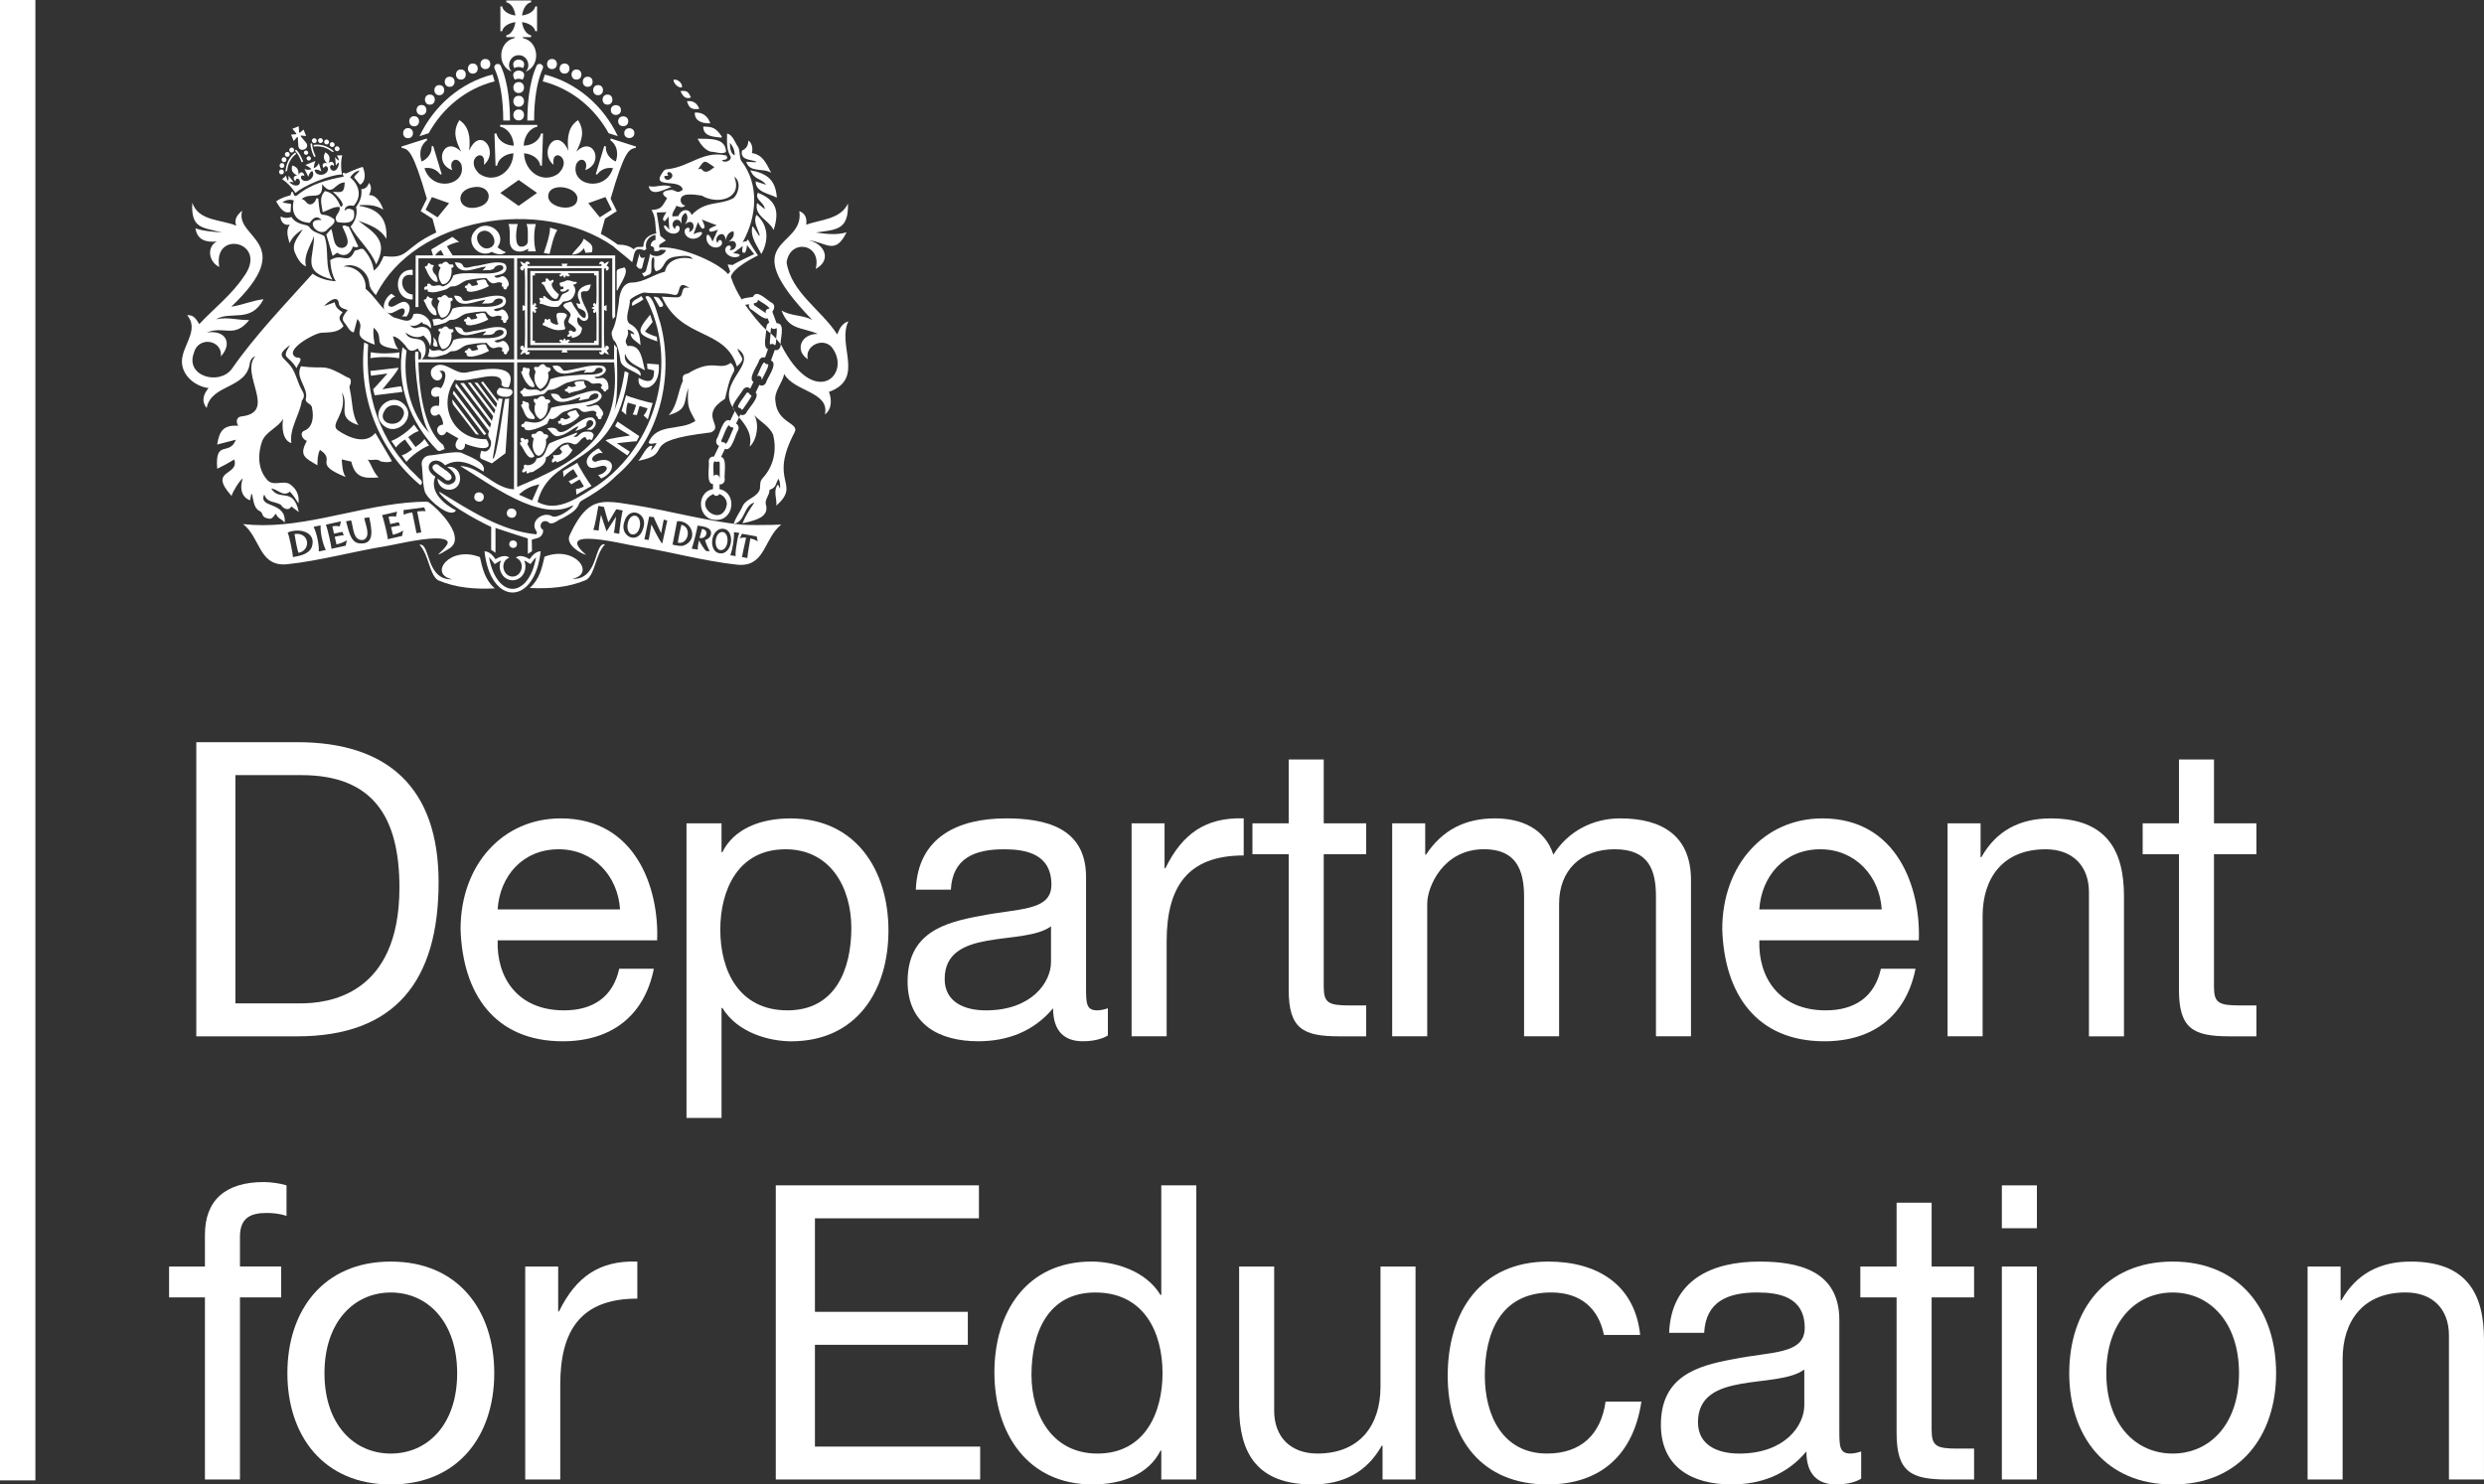 <?xml version="1.0" encoding="UTF-8"?>
<svg id="Layer_1" xmlns="http://www.w3.org/2000/svg" version="1.1" viewBox="0 0 92.026 55.011">
  <rect x="0" y="0" width="92.026" height="55.011" fill="#333333" stroke="none"/>
  <!-- Generator: Adobe Illustrator 29.0.0, SVG Export Plug-In . SVG Version: 2.1.0 Build 186)  -->
  <defs>
    <style>
      .st0 {
        fill: #fff;
      }
    </style>
  </defs>
  <rect class="st0" width="1.311" height="54.861"/>
  <g>
    <g>
      <path class="st0" d="M28.828,11.982l-.059-.007-.156-.423c.073-.094.112-.244-.003-.32-.152-.06-.582-.551-.709-.233-.055.02-.395.039-.421.102-.163-.259-.301-.533-.403-.838.066-.354,1.005-.797,1.005-.797,0,0-.267-.383-.373-.599-.047.105-.09.06-.193.107.521-.926.632-2.145-.058-3.02-.071-.152-.038-.352-.108-.501-.12-.158-.202-.469-.414-.502-.001.275-.029.544.104.799.142.177-.193.328-.297.188.2-.023.234-.063.165-.176-.861-.193-1.343.412-2.164.507-.072-.001-.137.025-.178.091-.506.682.63.216.729.669-.19.156-.216.053-.394.008-.256.01-.504.09-.185.306-.195.306-.185.414-.582.44.172.242.135.593.18.868-.282.053-.474.189-.48.491-.127.028-.264-.038-.354.099-.178-.147-.382-.174-.595-.177-.103-.077-.355-.258-.625-.397.053-.2.104-.388.153-.563.079-.05.364-.232.438-.279-.038-.077-.188-.38-.229-.462.507-1.746.672-1.844.929-1.882l.014-.049-.939-.3-.016.061c.237.172.314.458.206.793-.251-.108-.394-.346-.367-.558-.005-.002-.062-.018-.062-.018l-.314,1.043s.045.014.05.015c.123-.178.339-.279.588-.237-.29.924-1.597.636-1.363-.149.167-.324.483-.116.33.223.733-.257.301-1.312-.327-.683.207-.425.325-.758.065-1.169-.338.217-.424.61-.359,1.133-.414-.947-1.136.029-.549.522-.107-.702.76-.238.174.328-.559.396-1.247-.059-1.267-.757.323.029.57.221.603.46.006 0.0.059.002.059.002l.04-1.192s-.068-.003-.073-.003c-.05.241-.312.446-.644.452.023-.367.233-.654.506-.701v-.068h-1.376v.068c.273.047.483.334.506.701-.332-.006-.594-.211-.644-.452-.006 0-.073.003-.073.003l.04,1.192s.054-.002.059-.002c.033-.239.28-.431.603-.46-.019.698-.708,1.154-1.267.757-.587-.566.281-1.03.174-.328.587-.494-.136-1.468-.549-.522.065-.523-.022-.916-.359-1.133-.26.411-.142.744.065,1.169-.628-.63-1.059.427-.327.683-.152-.339.164-.546.33-.223.234.785-1.073,1.072-1.363.149.249-.042.464.059.588.237.005-.002.05-.015.05-.015l-.314-1.043s-.057.016-.062.018c.027.212-.116.45-.367.558-.108-.335-.031-.621.206-.793l-.016-.061-.939.3.014.049c.257.038.422.136.929,1.882-.042.084-.19.384-.229.462.072.046.36.229.438.279.044.16.09.331.139.511.002-.001.004-.002.005-.003-.002.006-.004.008-.005.003-1.263.591-.977.992-1.949.876-.087.201-.169.4-.366.537-.037-.308-.174-.547-.355-.765-.09-.105-.213.011-.347.022-.264.575-.446.056-.911.356.018.268.059.534.206.782-.346-.024-.631-.118-.86-.28-1.033,1.154-2.112,2.262-2.995,3.532-.472.623-1.733.261-1.401-.598.153-.627,1.058-.494,1.001.129.448-.498.16-.993-.524-.882.628-.272,1.005.242,1.571-.464-.432.011-.799-.127-1.23-.027.545-.327,1.295.158,1.76-.743-.406.043-.773.213-1.193.276,2.521-2.403.095-2.522.404-3.561-.197.167-.31.335-.219.559-.565-.236-1.402-.166-1.63-.852-.055.977.374.907,1.111,1.108-.341-.041-.676-.043-.995-.161.066.438.398.531.789.489-.383.212-.296.757.094.945-.248-1.413,1.868-.929.901.369-.449.669-1.098,1.166-1.643,1.75-.103-.178-.21-.356-.449-.331.415.48-.053,1.001-.164,1.496-.161.612.38,1.132.959,1.204-.231.273-.249.517-.071.74.174-.898,1.477-.696,1.6-1.668.022-.114.077-.204.205-.256-.587.664.825,2.069-.502,2.233-.189.005-.236.205-.131.346-.548-.028-.699.181-.783.698.242-.062.466-.121.693-.179-.239.625-.78-.036-.691,1.076.221-.106.429-.218.632-.344.196.624-.993.354-.101,1.351.057-.186.295-.567.417-.652-.11.314-.084.676.268.817.017-.084.031-.158.045-.232.016-.001.013-0.0.029-.001.051.207.058.497.259.617.066.026.102.063.124.133.037.116.144.147.249.161.131.027.165-.122.261-.182.028.165.222.191.317.331.073-.811-1.002-.516-.756-1.052.095.327.4.255.614.389.083.136.284.248.387.06.1.075.191.143.279.209-.21-.963-.709-.367-1.023-.873.219.01.453.335.689.113.127.131.225.284.321.439.039-.308-.076-.543-.319-.714-.273-.167-.644.13-.878-.204-.319-.394-.31-.947-.144-1.403.152-.351.577-.482.773-.814-.055.293-.027.804.305.899-.081-.545.307-1.036.385-1.563.101-.133.106-.237.014-.381-.165-.271-.21-.597-.393-.863-.283-.397-.631-.407-.054-.826-.35.544-.064.346.238.858.056-.172.314-.398-.009-.397-.509-.249.662-.898.926-.915.261-.02.627.009.824-.249-.124-.235-.244-.268-.033-.512-.142-.083-.268-.182-.292-.369-.136.047-.255.089-.395.138.128-.145.504-.437.545-.113.009.182.19.215.33.26-.102.149-.273.299-.118.474.109.114.176.329.343.357.045-.169.089-.331.133-.498.37.388-.372.605.645.953-.037-.21-.07-.413-.043-.63.49.41-.211.666.918.8-.126-.149-.155-.315-.201-.482.188.031.341.211.462.346.116.177.202.274.468.101.012.031.015.073.037.091.119.091.071.201.069.322h.033c.157-.159.168-.34.119-.539-.109-.374-.565-.076-.725-.458.215.147.43.233.667.11.132.125.188.216.252.393.108-.403-.016-.814-.442-.693-.132.047-.187.036-.32-.079.198.068.328-.033.454-.123.027.035.043.075.062.076.12.007.197.079.271.167.04-.344-.303-.623-.647-.536-.086.422-.441.183-.722.127-.437-.256-.666-.745-1.052-1.064.039-.474-.356-.851-.83-.824.427-.186.935.181.968.627.016.182.127.297.243.434,1.444-2.904,6.106-3.664,8.783-1.821l-0.0 0c.228.209.476.379.712.599.092-.277.037-.607.451-.439l.077-.053c-.084-.234.091-.499.337-.517v.183c-.108.017-.191.122-.174.234.083-.018.158.091.113.162.077.044.186.026.246-.037.069.004.137.01.206.017-.094.224-.421.3-.605.136l-.001.001c.035.049-.123.542-.13.601-.019.072-.086.119-.158.116.029.048.054.088.08.132.117-.065.281-.061.266-.227.022-.094-.038-.528.096-.489.055.164-.048.355.074.517.386-.095.217-.445.685-.536.186-.017.578-.107.678.079-.409-.11-.938.003-1.027.47-.426.1-.783.404-1.237.404-.36.02-.457.452-.472.749-.06.34-.078.693-.23,1.009-.074.12-.012.259.029.371.138.073.236.551.256.722-.001.312.534.416.752.611.061-.391-.68-.28-.576-.826.132.362.419.436.735.614-.099-.366-.128-.975-.639-.898-.197-.274.091-.289-.002-.616.146.046.216.097.255.188-.046-.015-.085-.027-.148-.047.017.232.218.286.372.445-.026-.379-.06-.619-.412-.803-.2-.183.031-.604.017-.857-.007-.074.472-.313.545-.291.355.047.726-.01,1.069.079.342.108.049-.635.601-.244-.401-.118-.157.319-.446.342-.202.002-.374-.017-.584-.024.727,1.618,2.339,1.143,2.783,2.587.371-.327.119-.322.015-.665.838.559-.78,1.206-.172,2.184-.038-.11.342-.568.385-.662.069-.103.187-.11.263-.035l.121-.251c-.225-.124.182-.652.212-.803.042-.091.138-.133.214-.096l.113-.314c-.213-.057-.053-.575-.07-.719-.299-.271-.545-.61-.777-.924l.143-.024c-.016.071.009.148.069.189.103.041.497.421.621.331l.062.168c-.1.027-.117.167-.118.261.053.045.11.086.162.133.007-.034.002-.188.032-.21.047.062.132.062.184.013.048.025-.012.359-.006.402.058.063.113.128.165.196-.022-.153.167-.74-.094-.769ZM24.606,6.525c.055-.006.1-.011.161-.017-.106-.077-.002-.182.085-.107.209.163-.21.428-.246.125ZM16.21,8.054l-.442-.281.233-.47.637.227-.428.525ZM17.653,7.689c-.691.14-.838-.621-.144-.747.691-.14.838.621.144.747ZM19.215,7.63l-.681-.48.682-.481.681.48-.682.481ZM21.384,7.418c-.081.486-1.172.276-1.067-.205.081-.486,1.172-.276,1.067.205ZM21.794,7.529l.637-.227.233.47-.442.281-.428-.525ZM27.04,5.295c.125.139.18.289.18.46-.121-.042-.173-.174-.18-.46ZM26.467,6.196c-.169.115-.32.286-.491.055-.04.008-.072.015-.113.023.255-.394.234-.327.605-.078ZM25.06,7.627c.112.04.219.099.333-.014-.109-0-.142-.077-.174-.15-.053-.372.554-.241.78-.214.57.346,1.539.126,1.202-.699.264.163.173.615-.027.791-.527.285-1.026.071-1.552.628-.08-.255-.383-.241-.491.04-.1.007-.126.005-.222.011-.018-.148.102-.255.15-.394ZM27.047,10.068c-.023.029-.072.091-.072.091-.438-.5-1.916-1.074-2.555-.981,0,0,.008-.074.012-.114l-.005.002.243-.154-.208-.172c.002-.024-.133-.865-.133-.865l.366-.011s-.131.153-.136.275c.021.014.038.035.051.061.073-.031.152-.183.152-.183l.035.497s-.102-.143-.176-.169c-.006.018-.014.035-.027.049.106.33.588.349.588.067-.016-.147-.179-.123-.17.032-.264-.21.093-.544.24-.207-.019-.194-.002-.304.148-.399.099.126.086.244-.022.432.324-.301.448.209.143.284.149-.268-.279-.184-.122.097.144.219.492.187.614-.051-.009-.014-.015-.029-.018-.046-.121-.023-.303.08-.303.08l.169-.459s.07.196.172.257c.018-.018.042-.029.067-.035.019-.121-.102-.31-.102-.31l.563.217s-.223.057-.294.157c.014.021.022.045.024.07.117.023.307-.072.307-.072l-.202.446s-.059-.196-.163-.26c-.014.01-.029.017-.045.021-.08.259.154.51.41.447.31-.095.064-.448-.02-.152-.168-.259.284-.545.306-.111.055-.209.129-.304.29-.329.042.17-.024.261-.175.389.348-.147.364.336.027.31.117-.108.014-.232-.101-.137-.201.21.175.51.469.36-.001-.019.005-.037.013-.053-.073-.051-.246-.056-.246-.056l.36-.267s-.043.162-.009.246c.026-.004.054-.001.079.009.077-.078.082-.288.082-.288l.269.335s-.676.311-.795.402l-.188-.019.093.264-.006.001ZM28.5,11.44c-.085-.008-.155.067-.127.158-.008-.001-.017-.004-.024-.009l-.396-.27c-.026-.018-.034-.053-.019-.082.075-.003.155-.042.145-.132.03.039.456.265.421.334Z"/>
      <path class="st0" d="M23.728,9.519c-.03-.036-.038-.088-.011-.126-.048-.01-.128.435-.144.461.032.031.061.061.087.092.042.012.113.036.127-.025,0,0,.101-.393.101-.393-.047.043-.123.047-.161-.01Z"/>
    </g>
    <path class="st0" d="M17.779,20.646c-1.117-.442-1.93.64-1.018.823-1.001.043-.808-1.365-1.221-1.282.362.39.362,1.117.696,1.319.673.286,1.373.333,2.093.299-.363-.322-.451-.728-.55-1.159Z"/>
    <path class="st0" d="M21.192,21.454c.911-.181.104-1.265-1.018-.823-.099.43-.187.837-.55,1.159.721.034,1.42-.013,2.093-.299.334-.201.334-.928.696-1.319-.413-.084-.22,1.325-1.221,1.282Z"/>
    <path class="st0" d="M28.519,12.713c-.002.022.007.042.02.055.051-.043.131-.025.168.026.058-.017.039-.198.051-.24-.066-.072-.136-.14-.209-.204l-.029.363Z"/>
    <path class="st0" d="M28.238,14.054c.006-.052.288-.517.214-.558-.051.01-.11-.018-.131-.066-.069-.028-.247.479-.278.511.09-.055.203.037.173.14.009-.007.017-.015.022-.026Z"/>
    <path class="st0" d="M31.434,11.907c-.234.071-.33.266-.418.486-.588-.917-1.705-1.549-1.875-2.671.132-.897,1.32-.692,1.078.243.616-.331.318-.948-.262-1.057.631.05.976.584,1.407-.303-.373.135-.942.039-1.137.01.785-.106,1.213-.099,1.188-1.074-.267.584-1.008.595-1.547.784.035-.259-.046-.418-.255-.502.213,1.425-2.489.961.48,4.036-.364-.201-.788-.133-1.141-.357.275.74.739.613,1.347.871-.652-.004-.854.633-.371.938-.126-.491.549-.829.886-.445.771.99-.64,2.366-1.891-.116.009.137-.087.26-.22.219l-.141.393c.286.106-.153.659-.184.819-.05.106-.161.138-.245.08l-.138.287c.174.159-.292.61-.345.75-.054.081-.151.108-.22.065l-.05.104c.01.014.017.022.019.021.316.375.461.663.376,1.061.257-.22.371-.83.166-1.163.232.243.57.416.703.725.134.563.031,1.121-.351,1.565-.162.163-.119.249-.14.449-.108.317-.487.344-.631.612-.101.235-.266.428-.339.675.431-.068.357-.669.765-.791-.166.252-.326.481-.439.774.34-.088.983-.18.875-.661-.081-.222.134-.367.123-.579.27-.097.207-.205.336-.416.06.127.063.235.055.373-.033-.069-.054-.112-.078-.162-.19.259-.031.511-.058.788.94-.842-.309-.836.667-2.702.224-.371-.638-.33-.702-1.169-.06-.363.258-.66.326-1.007.376.668,1.688.646,1.509,1.5.264-.199.253-.565.149-.838,1.354-.487.285-1.733.721-2.616Z"/>
    <path class="st0" d="M27.403,15.116c.03.013.057.034.068.066.022.003.046-.008.061-.03.01-.032.344-.47.306-.5-.037-.012-.071-.037-.083-.076-.032-.03-.078-.045-.109.002-.012.056-.384.475-.289.529.016-0.0.031.003.046.01Z"/>
    <path class="st0" d="M27.207,15.202c.006.009.011.019.017.029l.006-.012-.023-.017Z"/>
    <path class="st0" d="M14.104,17.099c.136.025.286.051.417-.009-.204-.348-.406-.69-.615-1.046-.364.448-.995.174-1.392-.1-.323-.238.375-.609.15-1.403.311.501-.254.934.618,1.215-.252-.375-.218-.858-.313-1.287-.011-.074-.048-.148.012-.222.029-.103.036-.242-.103-.257-.974-.559-.778-.288-1.726-.417-.232.411.262.777.184,1.18-.07.197.229.189.226.381.067.299.034.719-.308.835-.17.102-.034.32.115.37-.302.545-.07.631.391.904.003-.21.006-.394.093-.572.637.423-.312.494.951,1.006-.128-.211-.125-.441-.144-.653.119.028.235.055.354.083.137.584.453.636,1.011.584-.199-.198-.256-.456-.401-.662.168.057.335-.058.479.071Z"/>
    <path class="st0" d="M25.48,13.843c-.173.028-.212.101-.181.269-.193.416-.198.921-.526,1.272.708-.2.551-.468.723-1.006-.035.73.003.72.267,1.22-.546.384-1.437.062-1.736.806.083.095.19-.002.301.025-.071.086-.1.187-.214.262.025-.072.04-.117.055-.161-.204-.069-.372.399-.524.549,1.457-.293-.176-.721,2.697-1.056.508-.239-.48-.614.517-1.244.089-.344.142-.7.33-1.011.045-.102-.026-.246-.119-.318-.437.308-.644-.189-1.588.392Z"/>
    <path class="st0" d="M10.765,7.852c.006-.097.012-.19.019-.293-.109-.019-.21-.036-.323-.056.132-.1.292-.124.422-.074-.112.471.088.802.591.828.154-.229.291-.264.441-.102-.664-.068-.171.633.168.396.09-.13.377-.245.294-.429-.527-.385-.49.183-.588-.768-.022-.002-.046-.004-.067-.006-.049.181-.227.32-.372.15-.05-.057-.094-.11-.177-.124.361-.288.789.128.763-.549.402.504.437-.056.835-.064-.018.399-.101.369-.444.346.112.086.541.513.291.554-.104-.268-.28-.528-.576-.581-.239.239-.122.507-.085.783.213-.072.394-.21.619-.193.075.22-.278.342-.078.56.343.056.715.058.606-.428-.112-.067-.222-.112-.338.011.006-.189.19-.221.334-.185.317-.337.211-.782-.129-1.053.09-.132.184-.224.348-.256-.055.114-.171.156-.197.26.076.093.146.18.216.265.183-.081.23-.366.1-.658-.225.058-.621.245-.621.245-.194-.074-.111.022-.083.115-.619.114-1.226.276-1.718.687-.088.064-.129.025-.157-.1-.059-.09-.086.065-.094.103,0,0-.372.091-.534.229.115.189.276.487.533.387Z"/>
    <path class="st0" d="M13.194,7.665c.057.28-.022.514-.206.734.276.492.742.866.948,1.398.46-.859-.031-1.148-.664-1.618.406.146.815.285,1.041.671.048-.737-.278-1.105-.993-1.218.002-.01.004-.02.007-.03.298-.014.594-.013.873.169-.074-.228-.259-.566-.529-.537.097-.203.096-.337-.002-.459-.046.142-.136.23-.282.235.032.255-.053.467-.192.655Z"/>
    <path class="st0" d="M10.918,9.343c.085.206.211.445.421.531-.108-.406.166-.759.294-1.127.002.846-.478,1.304.682,1.615-.309-.498-.104-1.102-.3-1.614-.186-.107-.397-.134-.523-.29-.035-.073-.098-.101-.165-.115-.218-.047-.419-.12-.529-.301-.159.05-.256.044-.402-.017-.013.18.141.362.343.293-.162.237-.072.449-.013.693.116-.244.294-.39.492-.514-.152.26-.423.521-.3.846Z"/>
    <path class="st0" d="M15.578,17.982c.157-.146-.056-.231-.14-.343-1.4-1.303-1.922-2.996-1.799-4.877-.034-.017-.076-.038-.146-.073-.235,1.994.535,4.007,2.084,5.293Z"/>
    <path class="st0" d="M28.077,7.143c-.133.257.251.363.256.606-.102-.081-.188-.149-.285-.226-.122.475.439.628.612,1.002.226-.692.103-1.113-.583-1.381Z"/>
    <path class="st0" d="M12.696,9.187c-.371.022-.317-.444-.425-.704-.067.076-.123.14-.183.208.076.259.153.519.235.794.062-.044.114-.081.169-.12.259.183.496.057.581-.229.077.019.147.052.202-.003-.121-.251-.238-.492-.357-.739-.075.015-.144-.089-.233-.006.083.231.389.692.013.8Z"/>
    <path class="st0" d="M28.006,5.982c-.002.011-.004.021-.006.031-.116-.006-.233-.013-.355-.019.13.42.618.217.924.408-.176-.336-.303-.665-.712-.73.044-.2-.01-.389-.134-.463.002.175-.071.303-.231.369-.079.348.283.33.514.404Z"/>
    <path class="st0" d="M27.9,8.398l-.029.005c-.084.37.174.695.335,1.012.28-.498.269-1.063-.179-1.456-.137.264.054.516.121.766-.009.004-.019.007-.028.011-.073-.113-.147-.225-.22-.338Z"/>
    <path class="st0" d="M27.797,6.308c.16.381.416.29.583.539-.14-.046-.262-.086-.384-.126-.008.405.502.448.784.604-.045-.656-.364-.905-.983-1.016Z"/>
    <path class="st0" d="M26.327,5.621c.174,0,.425.112.569.011.004-.553-.671-.48-1.054-.492.115.207.26.412.485.481Z"/>
    <path class="st0" d="M24.408,13.507c-.144-.011-.28-.022-.436-.035.006.077.011.135.015.197.087.022.162.04.241.06.024.456-.227.464-.567.273-.101.578.83.52.746-.495Z"/>
    <path class="st0" d="M24.086,11.662c-.514.629-.518.721.265.991-.007-.071-.012-.118-.018-.172-.153-.046-.304-.102-.44-.195.099-.122.191-.236.286-.354-.028-.08-.057-.164-.093-.271Z"/>
    <path class="st0" d="M21.691,9.37c.086-.007.162-.013.237-.019.082-.307-.092-.341-.302-.506-.085.255-.31.379-.437.594.206-.014.325-.081.443-.242.021.061.04.116.059.172Z"/>
    <path class="st0" d="M22.874,10.763c.074-.202.46-.7.252-.857-.096.057-.298.033-.279.184-.001.221-.001.443-.001.664.009.003.018.005.027.008Z"/>
    <path class="st0" d="M26.722,5.101c.008-.011.016-.022.024-.034-.217-.31-.311-.374-.695-.376.006.376.396.376.671.409Z"/>
    <path class="st0" d="M25.741,4.171c-.015.265.207.418.576.398-.096-.268-.286-.413-.576-.398Z"/>
    <path class="st0" d="M24.878,6.928c-.301-.14-.545.038-.846-.028.086.419.584.114.846.028Z"/>
    <path class="st0" d="M25.45,3.748c.077.267.182.324.457.285-.087-.219-.229-.308-.457-.285Z"/>
    <path class="st0" d="M25.597,3.609c-.106-.228-.162-.257-.386-.233.092.225.227.309.386.233Z"/>
    <path class="st0" d="M24.224,11.016c.071.122.143.244.211.362.277,0,.042-.231-.022-.33-.036-.039-.113-.039-.172-.056-.006.008-.012.016-.018.023Z"/>
    <path class="st0" d="M23.427,11.336c.141-.081.287-.144.414-.246-.03-.043-.052-.073-.084-.12-.121.119-.407.158-.33.366Z"/>
    <path class="st0" d="M25.263,3.24c.04-.145-.167-.337-.314-.278.02.16.188.3.314.278Z"/>
    <polygon class="st0" points="22.1 11.274 22.1 11.273 22.1 11.275 22.1 11.274"/>
    <path class="st0" d="M11.395,5.715c.076-.071-.039-.188-.113-.115-.077.072.038.189.113.115Z"/>
    <path class="st0" d="M11.496,5.926c.076-.071-.039-.188-.113-.115-.077.072.038.189.113.115Z"/>
    <path class="st0" d="M10.968,4.974l-0.0.001-.183.013.095.239.129-.15c.008.004.015.008.024.01,0,.002.019.319.019.32h0c.033.28.46.108.289-.117,0,0-.205-.244-.205-.244.005-.007.008-.015.01-.024l.196.021-.095-.239-.142.116c-.007-.004-.015-.008-.023-.01l-.016-.231c-.058.023-.176.07-.234.093l.147.179c-.004.007-.007.015-.01.023Z"/>
    <path class="st0" d="M10.446,6.225c.118.003.121-.182.002-.182-.117-.003-.12.182-.002.182Z"/>
    <path class="st0" d="M10.427,6.462c.118.003.121-.182.002-.182-.117-.003-.12.182-.002.182Z"/>
    <path class="st0" d="M10.806,5.652c.118.003.121-.182.002-.182-.117-.003-.12.182-.002.182Z"/>
    <path class="st0" d="M10.521,6.009c.118.003.121-.182.002-.182-.117-.003-.12.182-.002.182Z"/>
    <path class="st0" d="M11.624,6.236c-.006-.091.06-.27.06-.27-.092.036-.28.111-.372.148,0,0,.171.085.229.155-.079.028-.154.041-.263-.009l.145.288c.031-.127.097-.203.146-.213.157.24-.233.505-.401.299-.049-.086.009-.179.109-.108-.015-.178-.17-.178-.216-.045.004-.183-.042-.294-.234-.348-.05.182.011.292.194.371-.104-.013-.216.089-.075.217.001-.115.098-.128.15-.05.083.213-.168.295-.373.079.046-.017.094-.01.16.005l-.196-.247c.01.087.004.15-.014.189-.042-.049-.056-.091-.073-.187l-.149.131c.143.089.303.231.5.511.26-.256,1.31-.695,1.715-.682-.05-.339-.03-.552.012-.715l-.199.007c.052.082.072.122.075.186-.04-.017-.088-.058-.14-.128l.028.315c.037-.056.068-.094.113-.114-.001.298-.239.411-.325.199-.015-.092.063-.149.143-.067.015-.19-.137-.187-.204-.106.079-.182.048-.304-.114-.403-.102.171-.06.283.069.413-.125-.064-.238.042-.126.181.024-.121.13-.093.153.003.019.265-.446.34-.497.058.043-.027.142-.017.252.054l-.093-.308c-.045.111-.109.154-.185.187Z"/>
    <path class="st0" d="M16.543,15.995c.141.082.297.172.44.253-.351.426.278.611.244.195.235.101,1.16.385.789-.168-1.213.04-1.831-1.233-1.161-2.206.408.186,1.842-.511,1.723.199.075.079.097.086.267.085.415-.953-1.014-.668-1.526-.557-.457.135-.878-.533-1.281-.167-.161.142-.056.459.162.469.194.005.248-.26.076-.343.376-.127.195.477.059.632-.432-.223-.503.473-.076.29.019.124.024.247-.005.367-.467-.101-.343.569.007.299.101.096.147.245.159.387-.468.067-.094.667.123.265Z"/>
    <path class="st0" d="M17.898,16.722c-.019-.007-.04-.013-.065-.021-.033.088-.083.248-.005.303,0,0,.393.168.393.168l.505-.375.137-2.026-.149.011c-.04.004-.315,2.34-.459,2.203.029-.154.364-2.203.364-2.203,0,0-.1-.014-.149-.021-.008.048-.019.108-.019.108l-.557-.732-.073.035.597.785-.038.139c-.055-.035-.63-.835-.688-.909l-.117-.009.776,1.012-.041.136-.87-1.143-.111-.002.942,1.241-.05.179-1.034-1.406-.137.004,1.144,1.509-.042.14-1.262-1.649-.021.127s1.175,1.545,1.247,1.646c-.06.19-.014.207.069.364.045.176-.076.45-.285.386Z"/>
    <path class="st0" d="M18.016,16.08l-1.208-1.602s-.023.076-.033.109c.09.118,1.158,1.534,1.158,1.534l.084-.041Z"/>
    <path class="st0" d="M16.805,15.018c.279.354.553.714.825,1.072.041.005.116.021.116.021l-.986-1.308s-.017.134.045.215Z"/>
    <path class="st0" d="M18.911,14.422c-.134-.011-.276-.037-.406-.05-.254.221.032.348.222.331.163.043.38-.172.185-.281Z"/>
    <path class="st0" d="M18.87,20.138c-.04.181.245.239.28.057.04-.181-.245-.239-.28-.057Z"/>
    <path class="st0" d="M19.126,19.052c.049-.224-.304-.296-.346-.071-.049.224.304.296.346.071Z"/>
    <path class="st0" d="M17.921,18.454c.049-.224-.304-.296-.346-.071-.049.224.304.296.346.071Z"/>
    <path class="st0" d="M19.861,20.648c-.143.808-.529,1.174-.872,1.174s-.729-.365-.872-1.174c.044.04.086.093.135.158l.075.098.105-.065c.045-.028.089-.051.13-.067-.046.094-.062.204-.04.319.045.243.238.413.469.414.23-.001.422-.172.467-.414.021-.115.006-.225-.04-.319.041.016.085.038.13.067l.105.065.075-.098c.049-.064.091-.118.135-.158M20.029,20.428c-.201.02-.305.156-.411.295-.094-.059-.218-.117-.334-.117-.062,0-.122.017-.174.059.369.146.236.701-.121.703-.358-.002-.49-.558-.121-.703-.052-.043-.112-.059-.174-.059-.116,0-.24.058-.334.117-.106-.139-.21-.275-.411-.295.11,1.02.575,1.53,1.041,1.53s.93-.51,1.041-1.53h0Z"/>
    <path class="st0" d="M16.703,17.756c.154-.185-.387-.427-.466-.531-.064-.039-.144-.029-.187.026-.154.176.377.423.45.521.066.051.156.043.203-.016Z"/>
    <path class="st0" d="M16.634,18.15c.597.003.519-.944-.069-.844.273.147.509.537.085.651-.16.033-.323-.139-.441-.224.004.231.193.417.425.417Z"/>
    <path class="st0" d="M15.785,18.307c.131.25.899.928,1.108.608-.375-.19-1.01-.658-.766-1.252-.551-.338-.064-.878.365-.419.458-.283.966-.081,1.416.233.162-.35-.624-.592-.808-.696-.231-.078-.961.087-1.206.099-.166.021-.285.17-.271.336.037.178.032.95.162,1.092Z"/>
    <path class="st0" d="M22.55,4.938l.339.109c-.537-1.131-1.52-1.98-2.703-2.284-.029.079-.055.163-.079.253,1.039.261,1.916.969,2.443,1.923Z"/>
    <path class="st0" d="M15.543,5.046l.339-.109c.526-.954,1.403-1.661,2.443-1.923-.024-.09-.05-.174-.079-.253-1.183.305-2.166,1.154-2.703,2.284Z"/>
    <path class="st0" d="M21.773,3.217c.243.004.243-.378,0-.374-.243-.004-.243.378,0,.374Z"/>
    <path class="st0" d="M20.915,2.728c.243.004.243-.378,0-.374-.243-.004-.243.378,0,.374Z"/>
    <path class="st0" d="M20.45,2.56c.243.004.243-.378,0-.374-.243-.004-.243.378,0,.374Z"/>
    <path class="st0" d="M21.357,2.949c.243.004.243-.378,0-.374-.243-.004-.243.378,0,.374Z"/>
    <path class="st0" d="M22.157,3.528c.243.004.243-.378,0-.374-.243-.004-.243.378,0,.374Z"/>
    <path class="st0" d="M23.127,4.934c-.004.243.378.243.374,0,.004-.243-.378-.243-.374,0Z"/>
    <path class="st0" d="M22.901,4.494c-.004.243.378.243.374,0,.004-.243-.378-.243-.374,0Z"/>
    <path class="st0" d="M22.506,3.879c.243.004.243-.378,0-.374-.243-.004-.243.378,0,.374Z"/>
    <path class="st0" d="M22.63,4.078c-.004.243.378.243.374,0,.004-.243-.378-.243-.374,0Z"/>
    <path class="st0" d="M16.659,3.217c.243.004.243-.378,0-.374-.243-.004-.243.378,0,.374Z"/>
    <path class="st0" d="M16.275,3.528c.243.004.243-.378,0-.374-.243-.004-.243.378,0,.374Z"/>
    <path class="st0" d="M15.118,5.121c.243.004.243-.378,0-.374-.243-.004-.243.378,0,.374Z"/>
    <path class="st0" d="M17.075,2.949c.243.004.243-.378,0-.374-.243-.004-.243.378,0,.374Z"/>
    <path class="st0" d="M15.615,4.265c.243.004.243-.378,0-.374-.243-.004-.243.378,0,.374Z"/>
    <path class="st0" d="M15.344,4.681c.243.004.243-.378,0-.374-.243-.004-.243.378,0,.374Z"/>
    <path class="st0" d="M17.982,2.56c.243.004.243-.378,0-.374-.243-.004-.243.378,0,.374Z"/>
    <path class="st0" d="M15.926,3.879c.243.004.243-.378,0-.374-.243-.004-.243.378,0,.374Z"/>
    <path class="st0" d="M17.517,2.728c.243.004.243-.378,0-.374-.243-.004-.243.378,0,.374Z"/>
    <path class="st0" d="M19.538,4.466h.249c0-.789.114-1.472.32-1.924.069-.146-.161-.252-.227-.104-.297.651-.343,1.548-.343,2.027Z"/>
    <path class="st0" d="M18.645,4.466h.249c-0-.479-.045-1.376-.343-2.027-.066-.148-.296-.042-.227.104.206.452.32,1.135.32,1.924Z"/>
    <path class="st0" d="M19.216,4.463c.263.004.263-.409,0-.405-.263-.004-.263.409,0,.405Z"/>
    <path class="st0" d="M19.216,3.955c.263.004.263-.409,0-.405-.263-.004-.263.409,0,.405Z"/>
    <path class="st0" d="M19.216,3.447c.263.004.263-.409,0-.405-.263-.004-.263.409,0,.405Z"/>
    <path class="st0" d="M19.073,2.952c.086-.045.201-.045.287,0,.29-.448-.577-.447-.287,0Z"/>
    <path class="st0" d="M19.377,2.525c.226-.42-.548-.42-.322,0,.094-.058.228-.058.322,0Z"/>
    <path class="st0" d="M19.094.819c-.033.259-.169.46-.337.491v.066h.329c-.015.012-.029.025-.041.041-.586.131-.646,1.025-.086,1.236-.219-.211-.051-.617.258-.607.308-.011.477.396.258.607.56-.211.5-1.105-.086-1.236-.012-.015-.025-.029-.041-.041h.329v-.066c-.169-.031-.304-.231-.337-.491.259.033.46.169.491.337h.066V.237h-.066c-.031.169-.231.304-.491.337.033-.259.169-.46.337-.491V.018h-.919v.066c.169.031.304.231.337.491-.259-.033-.46-.169-.491-.337h-.066v.919h.066c.031-.169.231-.304.491-.337Z"/>
    <path class="st0" d="M27.206,15.201l.001.001c-.021-.036-.041-.072-.059-.106.005.042.024.081.058.105Z"/>
    <path class="st0" d="M27.051,15.591c-.26-.163-.404.556-.5.68-.046.106-.005.219.09.253l-.191.398c-.103-.017-.193.061-.193.181.039.155-.115.828.158.836v.186c-.66.118-.562,1.158.117,1.142.674.017.779-1.014.125-1.14v-.18c.103.017.192-.061.193-.181-.036-.15.104-.799-.137-.833l.146-.303c.248.135.393-.567.486-.686.043-.098.01-.21-.076-.246l.111-.23c-.031-.04-.095-.136-.155-.237l-.173.36ZM26.929,18.689c-.161.925-1.35.009-.498-.382.039.089.174.093.214.002.164.048.284.2.284.38ZM26.658,17.741c.017-.133-.155-.206-.224-.093.018-.05-.048-.554.046-.554.039.029.091.034.133.003.029.005.051.033.051.068l.001.544c0,.012-.003.022-.008.032ZM27.159,15.907c-.028.032-.213.558-.274.537-.025-.043-.083-.07-.131-.055-.028-.014-.039-.053-.024-.087.035-.036.206-.573.287-.536.021.05.083.083.136.069.014.018.018.047.006.072Z"/>
    <path class="st0" d="M13.823,14.426l.058.224,1.032-.128-.05-.203c-.052-.011-.695.107-.695.107,0,0,.611-.713.595-.797l-1.041.117.022.179c.051-.007.612-.085.612-.085,0,0-.509.574-.533.585Z"/>
    <path class="st0" d="M14.19,15.749c.498.477,1.283-.287.767-.778-.499-.482-1.296.287-.767.778ZM14.249,15.216c.218-.397.947-.16.646.291-.226.384-.942.168-.646-.291Z"/>
    <path class="st0" d="M14.883,16.875l.174.241c.185-.227.566-.503.84-.608l-.174-.241c-.067.111-.216.218-.332.299l-.267-.369c.113-.085.262-.192.388-.222l-.174-.241c-.185.227-.566.503-.84.608l.174.241c.067-.11.214-.217.33-.298l.267.369c-.113.085-.26.191-.386.22Z"/>
    <path class="st0" d="M14.785,13.277l.014-.221c-.295.055-.77.055-1.063-.003l-.014.221c.295-.055.77-.055,1.063.003Z"/>
    <path class="st0" d="M22.271,17.733c.631-.276.49-.903-.222-.616-.299-.085.079-.389.277-.322l.005-.004-.15-.177c-.225.098-.582.399-.391.655.132.168.398-.011.572-.009.289.052-.022.352-.2.335l-.003.004"/>
    <path class="st0" d="M24.001,15.542l.179-.608c-.09.006-.91-.232-.983-.286l-.17.577.171.145.003-.002c-.013-.133.005-.282.054-.448l.311.09c-.031.09-.086.296-.128.35l.155.023.099-.336.298.087c-.035.111-.085.199-.148.262l.159.146Z"/>
    <path class="st0" d="M23.587,16.351l.097-.188-.808-.541-.089.169c.03.039.558.351.558.351,0,0-.869.114-.91.181l.808.554.094-.136c-.04-.026-.485-.315-.485-.315,0,0,.712-.082.736-.074Z"/>
    <path class="st0" d="M21.354,18.332l.563-.325c-.072-.055-.51-.771-.526-.858l-.534.308.024.219.004.001c.085-.106.203-.203.356-.291l.166.272c-.087.045-.273.159-.343.17l.099.119.311-.18.159.26c-.105.058-.203.089-.294.093l.015.211Z"/>
    <path class="st0" d="M15.08,11.224c-.168-.133-.384.104-.554.143-.293.017-.062-.348.116-.373l.002-.005-.141-.103c-.265.135-.466.709-.038.721.091.004.323-.156.399-.174.202-.038.138.232.017.296.06-.002.122-.011.18.004.112-.158.183-.386.02-.51Z"/>
    <path class="st0" d="M15.288,10.915c-.469-.03-.567-.842,0-.719v-.197c-.735-.044-.724,1.123,0,1.098v-.183Z"/>
    <path class="st0" d="M16.453,9.48c.002-.001.322,0,.324-0-.122-.194-.221-.353-.221-.353.112-.066.351-.162.458-.155l-.255-.194-.783.468.09.301.004.002c.063-.124.159-.225.263-.283.023.043.067.121.119.215Z"/>
    <path class="st0" d="M18.739,9.344l.002.005c-.156.126-.355.074-.522-.015-.487.273-1.013-.367-.622-.779.411-.491,1.228.066.834.607.129.098.232.159.31.182ZM18.142,9.187c.392-.153.052-.759-.295-.616-.388.148-.054.76.295.616Z"/>
    <path class="st0" d="M18.886,8.91c-.004-.168.02-.464-.051-.609h.348c-.056.156-.157.875.141.838.117.002.234-.079.231-.202-.005-.171.023-.488-.051-.636h.348c-.081.27-.082.744,0,1.014h-.295c.006-.021.01-.054.01-.1-.301.214-.707.107-.679-.304Z"/>
    <path class="st0" d="M20.36,9.41c.061-.25.149-.675.287-.886l-.27-.09c.003.268-.141.686-.231.942q.104.013.214.035Z"/>
    <path class="st0" d="M23.274,8.48"/>
    <g>
      <path class="st0" d="M22.01,12.789h.173v-2.744h-2.536v2.744h2.363ZM21.042,12.707h-.001v-0s.001 0.0.001 0ZM20.787,12.707h-.001s.001-0.0.001-0v0ZM22.096,11.298s0-0.0 0-.001v.001h-0ZM21.038,10.126h0s-0,0-0,0h0ZM19.733,11.538v-.001h0c-.001.001 0.0.026,0,.027.005-.051.087-.014.046.021l.013.012c.084.01.096-.116.011-.12v-.003l.101-.044v-.03l-.101-.044v-.003c.085-.005.073-.13-.011-.121l-.013.013c.041.035-.042.073-.046.021,0,.004-.001.029.001.031h-.001v-1.09h.086v-.081h.94c.052.009.008.081-.025.043l-.013.013c-.01.082.13.088.129.005h0l.05.1h.032l.048-.1c-.001.082.139.077.129-.005l-.014-.013c-.033.038-.078-.034-.025-.043,0,0,.941,0,.941,0v.081h.087c-.01-.019.034,1.338-.045,1.038l-.013-.013c-.083-.01-.095.116-.011.121v.003l-.101.044v.03l.101.044v.003c-.084.004-.072.13.011.12l.013-.012c.079-.309.036,1.079.045,1.04h-.087v.081h-.939c-.054-.007-.011-.082.024-.043l.013-.013c.01-.08-.125-.089-.129-.009h-.002l-.048-.097h-.032l-.047.097h-.002c-.003-.08-.137-.072-.128.009l.013.013c.035-.038.078.036.024.043,0,0-.938,0-.938,0v-.081h-.086v-1.088Z"/>
      <path class="st0" d="M22.557,12.894c.001-.057-.062-.099-.117-.08v.013c-.1.453-.051-1.41-.06-1.341l.092.038v-.216l-.092.038.001-1.373c.013-.069.12-.01.061.034v.013c.127.04.163-.162.028-.164l.084-.146-.02-.019c-.002 0-.151.083-.153.082-.002-.126-.215-.095-.174.027h.013c.045-.054.111.043.037.057,0,0-1.266 0-1.266 0l.039-.085h-.23l.039.085-1.265 0c-.076-.011-.012-.114.035-.058h.013c.042-.121-.172-.153-.174-.027-.002.002-.152-.082-.153-.082l-.02.019.085.146c-.135.002-.098.204.029.164v-.013c.099-.452.052,1.402.06,1.337l-.09-.037v.216l.09-.037c-.009-.033.039,1.782-.06,1.341v-.013c-.127-.04-.164.162-.028.164l-.085.146.02.019c.002-0.0.151-.083.153-.082.001.126.215.095.174-.027h-.013c-.02.029-.072.014-.071-.021,0-.018.015-.033.034-.036h1.268l-.04.086h.23l-.039-.086h1.265c.019.003.034.018.034.036.001.035-.051.051-.071.021h-.013c-.04.122.173.152.175.027.001-.001.151.082.152.082l.021-.019-.085-.146c.049-0.0.088-.038.088-.084ZM21.024,9.939h1.268v2.956h-2.755v-1.487l0-0-0.0 0v-1.468h1.487Z"/>
      <path class="st0" d="M22.094,11.565v.002c.001-.001 0-.001,0-.002Z"/>
      <path class="st0" d="M22.094,11.265v.002c0-.001.001-.001,0-.002Z"/>
      <path class="st0" d="M19.737,11.567v-.002c-.001.001-.001.001,0,.002Z"/>
      <path class="st0" d="M19.737,11.267v-.002c-.001.001-.001.001,0,.002Z"/>
    </g>
    <path class="st0" d="M10.579,6.369l.061-.051c.024-.253.143-.479.337-.618-.013-.018-.026-.035-.039-.05-.22.16-.348.425-.358.718Z"/>
    <path class="st0" d="M11.174,6.012l.059-.019c-.039-.108-.123-.307-.246-.431-.028-.028-.073.014-.045.041.085.086.168.231.232.409Z"/>
    <path class="st0" d="M10.643,5.812c.118.003.121-.182.002-.182-.117-.003-.12.182-.002.182Z"/>
    <path class="st0" d="M12.372,5.421c-.081.087-.214-.041-.131-.126.08-.085.214.042.131.126Z"/>
    <path class="st0" d="M12.555,5.574c-.081.087-.214-.041-.131-.126.08-.085.214.042.131.126Z"/>
    <path class="st0" d="M11.711,5.277c-.081.087-.214-.041-.131-.126.08-.085.214.042.131.126Z"/>
    <path class="st0" d="M12.165,5.324c-.081.087-.214-.041-.131-.126.08-.085.214.042.131.126Z"/>
    <path class="st0" d="M12.381,5.617l-.079.008c-.197-.16-.442-.233-.677-.192-.004-.022-.006-.043-.008-.063.268-.045.547.049.764.247Z"/>
    <path class="st0" d="M11.695,5.792l-.055.028c-.05-.104-.133-.302-.135-.477-.001-.04.061-.043.061-.003.001.121.047.281.129.452Z"/>
    <path class="st0" d="M11.939,5.273c-.081.087-.214-.041-.131-.126.08-.085.214.042.131.126Z"/>
    <path class="st0" d="M21.704,15.024c.263-.005.873-.294.43-.533-.248-.042-.495.079-.734.135-.962.382-.398-.085-.995-.034.202.51.71.246,1.092.128.012.056-.059.069-.049.126.128-.027.251-.052.371-.077.052-.25.509-.253.3-.002-.526.23-1.147.187-1.698.343-.368.965-1.009.308-1.002.585-.144.014-.142.152.006.14.003.281.713-.045.845-.131.032-.068.061-.13.091-.194.216.105.368-.205.555-.261.186-.037.429-.22.588-.051.177.195.441-.103.597.095-.059.152.018.085.045.181-.003.086.14.085.142-.002-.001-.038.004-.061.041-.076.079-.12-.089-.253-.148-.352-.129-.125-.344.113-.475-.019Z"/>
    <path class="st0" d="M19.327,14.599c.043.014.027.065.047.091.227.015.453-.045.682-.073.171,0,.165-.15.29-.171.302.016.49-.251.774-.294.228-.065.535-.149.737.011.049.054.119.065.192.051.096-.017.211-.038.262.074-.016.017-.032.034-.055.057.01.021.021.045.033.07.047-.003.054.035.073.066.025.042.086.043.095-.001.012-.054.067-.027.084-.073.009-.139-.021-.312-.161-.382-.069-.064-.339.067-.347-.067.202.045.589-.217.323-.387-.45-.105-.945.112-1.402.164-.179.04-.09-.253-.487-.174.256.533.807.156,1.235.151.003.048-.081.045-.061.105.124-.039.336.028.407-.096.039-.152.358-.116.264.059-.239.153-.596.083-.877.114-.344.029-.72.037-1.041.157-.064.2-.152.405-.382.453-.161-.157-.395.028-.568-.13-.057.012-.067.045-.09.088-.085.032-.114.08-.026.138Z"/>
    <path class="st0" d="M21.861,16.001c-.45-.058-.382.252-.604.179.04-.049.15-.077.114-.151-.33.144-.677.247-1.006.395-.167.177-.112.532-.49.564-.014.184-.272.308-.431.226-.064.06-.037.076-.027.132-.054.049-.129.163-.011.162.037-.008.065-.063.104-.045-.003.024-.005.048-.009.074.031-.001.073.01.084-.003.052-.065.126-.012.184-.063.194-.13.47-.25.455-.52.342-.15.54-.704.986-.509.22.119.28-.238.478-.246.056.13.083.12.154.077.124.095.103-.055.151-.125.006-.068-.064-.148-.134-.147Z"/>
    <path class="st0" d="M19.826,13.834c-.072.204.002.476.192.589.218-.098.357-.382.281-.62.052-.044.116-.065.097-.139-.034-.083-.163-.021-.197-.117-.082-.112-.19-.021-.257.054-.05.006-.099-.019-.145.004-.048.087.084.139.029.228Z"/>
    <path class="st0" d="M19.77,16.7c.212.507.53-.138.451-.412.146-.121.105-.192-.071-.204-.062-.134-.197-.147-.289-.034-.033.041-.081.026-.124.03-.09.042-.04.141.039.163-.043.153-.066.307-.005.457Z"/>
    <path class="st0" d="M20.351,14.819c-.041-.024-.093-.025-.138-.021-.075-.197-.211-.122-.321-.005-.164-.065-.139.082-.053.162-.082.2-.025.498.188.583.225-.094.287-.366.273-.586.07-.011.127-.09.052-.133Z"/>
    <path class="st0" d="M21.964,15.482c-.403-.135-1.036.741-1.304.483-.065-.141-.265-.126-.391-.087.151.109.234.349.463.271.259-.05.463-.26.687-.356.006.075-.07.107-.102.179.154-.049.292-.092.405-.19-.019-.424.587-.127.005.134.103.002.176.049.245-.036.134-.119.141-.292-.009-.398Z"/>
    <path class="st0" d="M21.049,16.463c-.118.03-.236.04-.31.161.029.04.058.077.088.118-.056.146-.202.122-.338.128.013.046.019.071.028.102-.058.031-.08.082-.068.154.015.005.034.011.052.017.038-.047.107-.095.123-.007.248-.081.469-.232.587-.463-.07-.054-.13-.119-.161-.212Z"/>
    <path class="st0" d="M20.722,15.591c-.052-0-.064.067-.028.099.035.039.07-.004.111.008.001.022.002.041.004.059.216.013.543-.18.658-.354-.046-.071-.089-.139-.134-.209-.117.038-.251.035-.321.141.042.045.079.084.12.128-.079.044-.171.118-.257.047-.035-.032-.133-.017-.109.045.003.009-.002.022-.003.033-.015.002-.027.003-.039.004Z"/>
    <path class="st0" d="M19.803,16.907c-.08-.156-.206-.299-.265-.463.072-.1.039-.228-.094-.147-.034-.068-.084-.08-.145-.063-.018.043-.027.085.02.118.003.002-.001.013-.001.02-.015.005-.029.01-.043.015-.033.086.052.136.083.203.093.148.231.504.446.318Z"/>
    <path class="st0" d="M19.803,14.332c-.012-.216-.262-.355-.186-.572.02-.04.013-.088-.028-.121q-.073.019-.128-.015c-.094-.047-.107.057-.099.123-.018.009-.036.017-.061.028.065.186.26.651.502.557Z"/>
    <path class="st0" d="M19.321,15.066c.092.14.117.363.274.444.071-0.0.181.065.223-.02-.046-.167-.252-.264-.223-.454.01-.044-.006-.088-.043-.128-.08.024-.247-.157-.186.058-.05.017-.079.052-.045.099Z"/>
    <path class="st0" d="M15.747,10.742c.034.002.069-.038.104-.002-.003.018-.006.036-.01.056.219.095.461-.013.678-.071.086-.027.136-.114.231-.112.225.016.353-.173.547-.227.239-.045.481-.083.725-.079.28.382.331.058.582.187-.007.037-.014.073-.022.113.025.009.046.016.066.022-.025.095.117.15.136.03.003-.014-.004-.033.017-.035.149-.081-.08-.476-.238-.373-.081.038-.187.076-.251-.021.139-.057.312-.043.406-.173.071-.086.065-.259-.071-.305-.351-.097-.722.08-1.078.111-.666.18-.191-.143-.719-.14.189.541.757.194,1.152.154-.028.064-.093.088-.119.145.139-.027.323.026.427-.082.054-.149.407-.166.323.036-.333.325-1.375.02-1.839.229-.069.211-.192.352-.395.41-.166-.102-.241.014-.406-.031-.046-.051-.093-.108-.165-.052 0.0.022.001.047.001.076-.078-.022-.167.086-.083.135Z"/>
    <path class="st0" d="M16.324,9.916c-.123.226-.087.428.059.617.273.01.385-.363.34-.589.029-.02.055-.038.084-.058-.008-.03-.015-.054-.022-.082-.05-.002-.095-.004-.138-.006-.099-.127-.159-.13-.277-.015q-.081-.03-.135.041c.02.041.046.072.088.092Z"/>
    <path class="st0" d="M17.658,10.4c-.012.063.045.09.056.139-.073.048-.152.05-.23.06-.041-.041-.058-.115-.129-.093-.041.01-.018.053-.048.07q-.079-.007-.091.074c.024.014.05.03.074.044-.06.282.711-.011.825-.095-.037-.063-.086-.107-.1-.18-.032-.124-.261-.022-.355-.018Z"/>
    <path class="st0" d="M16.218,10.435c-.008-.099-.033-.214-.111-.283-.087-.09-.116-.214-.027-.31-.045-.042-.104-.008-.148-.068-.056-.064-.089.01-.103.077-.157.023-.066.074-.031.158.052.145.237.492.419.427Z"/>
    <path class="st0" d="M18.543,11.489c-.082.038-.189.076-.253-.021.14-.057.314-.043.41-.175.071-.087.065-.261-.071-.308-.354-.098-.728.081-1.087.112-.672.182-.192-.144-.725-.141.191.546.764.195,1.161.155-.028.064-.094.088-.12.146.141-.027.326.026.43-.083.054-.15.41-.167.326.036-.335.328-1.386.021-1.853.231-.07.213-.194.355-.398.413-.142-.088-.218-.017-.339-.021.005.04.017.078.027.117.01.04.015.08.017.121.141-.015.284-.07.417-.106.087-.027.137-.115.232-.113.227.016.356-.174.551-.229.241-.046.485-.084.731-.08.282.385.333.058.587.189-.007.037-.014.074-.022.114.025.009.046.016.066.023-.025.096.117.152.137.03.003-.014-.004-.033.017-.036.151-.082-.081-.48-.24-.376Z"/>
    <path class="st0" d="M16.287,11.152c-.124.227-.088.432.06.622.276.01.388-.366.343-.594.029-.02.056-.038.084-.058-.008-.03-.015-.055-.022-.083-.05-.002-.095-.004-.139-.006-.1-.128-.16-.131-.279-.015q-.081-.03-.136.041c.02.042.046.072.089.093Z"/>
    <path class="st0" d="M17.632,11.64c-.012.064.046.091.056.14-.074.048-.154.051-.232.061-.041-.042-.058-.116-.13-.094-.041.01-.018.053-.049.07q-.08-.007-.092.074c.024.015.05.03.074.044-.06.285.717-.011.832-.096-.038-.064-.086-.108-.101-.182-.032-.125-.263-.022-.358-.018Z"/>
    <path class="st0" d="M16.18,11.675c-.008-.1-.033-.216-.112-.286-.088-.091-.117-.216-.027-.313-.045-.043-.105-.008-.149-.069-.056-.065-.09.01-.103.078-.159.023-.067.075-.032.159.053.146.239.496.423.43Z"/>
    <path class="st0" d="M18.571,12.65c-.081.038-.189.076-.252-.021.14-.057.314-.043.409-.174.071-.087.065-.261-.071-.307-.353-.098-.727.081-1.085.112-.671.182-.192-.144-.724-.141.191.545.763.195,1.16.155-.028.064-.094.088-.12.146.14-.027.325.026.43-.083.054-.15.409-.167.326.036-.335.327-1.384.02-1.851.231-.07.213-.194.355-.398.413-.167-.103-.242.014-.409-.032-.016-.018-.033-.037-.05-.051-.005-.002-.009-.005-.012-.009-.006-.004-.013-.007-.019-.01.001.002.002.005.002.008.003.098-.021.193-.059.282.217.086.455-.019.669-.077.087-.027.137-.114.232-.113.227.016.356-.174.55-.229.241-.046.484-.084.73-.079.282.385.333.058.586.189-.007.037-.014.074-.022.114.025.009.046.016.066.023-.025.096.117.151.137.03.003-.014-.004-.033.017-.036.15-.082-.081-.48-.24-.376Z"/>
    <path class="st0" d="M16.318,12.313c-.124.227-.088.431.06.622.275.01.387-.366.343-.593.029-.02.056-.038.084-.058-.008-.03-.015-.055-.022-.083-.05-.002-.095-.004-.138-.006-.1-.128-.16-.131-.279-.015q-.081-.03-.136.041c.02.042.046.072.088.093Z"/>
    <path class="st0" d="M17.661,12.801c-.012.063.046.091.056.14-.074.048-.153.05-.232.061-.041-.042-.058-.116-.13-.094-.041.01-.018.053-.049.07q-.08-.007-.092.074c.024.015.05.03.074.044-.06.284.716-.011.831-.096-.037-.064-.086-.107-.101-.181-.032-.125-.262-.022-.357-.018Z"/>
    <path class="st0" d="M16.099,12.55c-.017-.017-.031-.035-.043-.055-.005.051.022.11.013.16-.007.039-.018.098-.029.136.064.062.102.069.172.044-.008-.1-.033-.216-.112-.285Z"/>
    <path class="st0" d="M20.125,10.55c.061.038.106.215.142.24.069.091.213.333.354.283v-.004c.042-.017.082-.139.084-.156-.001-.005-.025-.027-.051-.047-.133-.115-.213-.229-.215-.335-.006-.035.076-.081.069-.113-.003-.121-.103.015-.142-.005-.022-.035-.096-.134-.142-.086-.028.014.007.085-.016.102-.01.014-.017.016-.049.015-.107-.002-.121.065-.034.105Z"/>
    <path class="st0" d="M20.692,11.363c.035-.035.142-.139.154-.162.011-.024.014-.025.09-.031.207-.029.311-.114.37-.336.029-.067-.008-.211-.051-.242-.016-.012-.024-.033-.013-.041.038-.006.119-.037.133-.082-.022-.043-.076-.011-.148-.034-.054-.025-.196-.069-.254-.037-.041.05-.282.055-.239.127.009.027.027.088.027.088l.11.013.002.08s-.079.017-.105.023c-.065.096.157.103.214.029.039-.046.102-.053.099-.002-.03.064-.136.096-.198.126-.093.015-.117.198-.189.258-.202.037-.275.033-.475-.13-.073-.084-.131-.021-.076.045-.036.012-.222-.093-.138.086l.014.017c-.092.132.045.087.121.128.163.065.342.114.552.079Z"/>
    <path class="st0" d="M21.34,11.236l.086.178s.184.082.209.107c.103.076.086.285-.007.262-.153-.063-.244-.279-.35-.412-.028-.022-.101-.24-.149-.185-.631.141.114.303-.001.537-.022.033-.092.197-.064.222.053.065.172.113.234.195.103.1.01.216-.117.122-.072-.054-.158.024-.084.097.005.014-.044.035-.053.041-.075.103.049.098.115.046.036-.018-0.0.091.061.073.115-.025.293-.084.325-.264.071-.165-.094-.138-.135-.283-.041-.059-.044-.277.045-.197.083.105.196.165.298.072.095-.089.008-.305-.04-.401-.091-.19-.197-.373-.189-.601.128-.152.276.119.367-.303-.298.02-.592.221-.445.556.091.19.071.175-.107.139Z"/>
    <path class="st0" d="M20.859,11.594c-.158-.008-.279-.021-.234.167.009.045.025.182.052.213.011.018.009.037-.005.049-.064.036-.305-.062-.276-.144,0-.068-.068-.084-.088-.035-.011.022-.028.021-.052-.006-.044-.064-.106.022-.081.07.01.019-.002.04-.025.044-.066.027-.062.118.03.121.201.093.377.189.61.156l-.004.001c.255-.02.123-.068.112-.246-.044-.191.282-.316-.039-.391Z"/>
    <path class="st0" d="M21.099,14.322c-.017-.015-.058.002-.063.012.002.087-.09.061-.117.12.018.036.044.064.083.061.049-.004.045.056.089.059.21-.096.46-.073.638-.237-.067-.057-.083-.135-.097-.217-.122.009-.239-.008-.344.05-.011.056.028.085.055.133-.086.037-.163.055-.243.018Z"/>
    <path class="st0" d="M28.609,20.935"/>
    <path class="st0" d="M21.338,19.57"/>
    <path class="st0" d="M24.462,11.959c-.083-.177-.275-1.172-.553-.956,1.27,2.371.423,5.489-1.781,6.99-.647.39-1.449,1.039-2.214.606.494-1.923,2.86-1.111,3.374-4.778-.063-.031-.087-.051-.145-.061-.074.513-.203,1.005-.395,1.478.205-.546.075-2.254.113-2.349-.021-.028-.044-.039-.114-.125.013.206-.001.281.001.554h-3.59v-3.745h3.524v2.113c-.002.011.014.112.021.149.05-.077.054-.074.088-.099v-2.271h-7.391l-.007,1.914h.109v-1.805h3.546v3.745h-3.42c-.01.01.002-.059-.009-.049-.001-.01-.024.059-.023.049h-.096c-.002-.175.002-.282.002-.287l-.109-.004c-.08.281.155,2.631.54,3.043-.772-.748-1.015-2.077-.87-3.077,0,0-.072-.055-.151-.128-.242,1.409.291,2.8,1.278,3.808.086.092.181-.007.286-.033-.021-.023-.068-.058-.1-.103.039.04.073.076.1.103l-.055-.152c-.775-.593-.903-2.286-.92-3.061h3.546s-.002,4.696-.005,4.707c-.754-.037-1.265-.855-1.992-.865,1.046.62,2.959,2.115,4.167,1.46.009.012.007.009.017.021-.127.159-.575.46-.774.383-.329-.198-.836.163-.603.53.03.043.048.081.013.138-1.307-.123-2.482-.903-3.583-1.572-.011.012-.009.009-.019.021.422.57,1.93,1.278,1.93,1.278l-.001.847s.097.065.16.107v-.917c.396.136,1.197.387,1.197.387l.002.572.153-.098-.008-.428.214-.059c.135-.037.221-.167.205-.304-.063-.032-.108-.097-.088-.186.032-.167.233-.171.316-.07.164.073.324-.124.485-.17.228-.138.508-.26.613-.522.02-.065.056-.105.11-.137.459-.261.903-.548,1.278-.924,1.6-1.353,2.159-3.678,1.626-5.668ZM19.16,13.428h3.59c.293,2.744-1.315,3.662-3.59,4.618v-4.618ZM19.224,18.329c.254-.226.43-.305.757-.383-.09.203-.176.396-.267.601-.164-.073-.325-.145-.49-.218Z"/>
    <g>
      <path class="st0" d="M11.214,19.838c-.083-.05-.184-.066-.304-.047.026.182.092.519.145.695.338-.048.44-.471.16-.649Z"/>
      <path class="st0" d="M15.828,18.591h0c-2.032.003-4.057.871-6.09.871-.244,0-.487-.013-.732-.04.63.497.586,1.495,1.502,1.495.04,0,.081-.002.125-.006,1.245-.133,2.483-.484,3.708-.679.211-.032,1.225-.28,1.819-.28.214,0,.373.032.421.119.065.117-.339.458-.342.47-.001.004.001.006.006.006.039,0,.263-.129.43-.239.663-.476-.726-1.716-.846-1.716ZM11.549,20.277c-.111.263-.441.323-.699.369.013-.082-.145-.842-.194-.911.447-.191,1.087-.006.893.542ZM11.811,20.437c.013-.264-.075-.678-.194-.913l.26-.055c-.013.264.075.678.194.913l-.26.055ZM12.809,20.221l-.532.117c.011-.08-.161-.826-.206-.894l.561-.124-.046.188c-.078-.022-.169-.022-.273-.002l.062.271.31-.069.05.132c-.062-.01-.249.036-.334.051l.065.283c.153-.034.279-.085.379-.152l.003.002-.04.197ZM13.354,20.137c-.388.009-.444-.545-.535-.818l.188-.035c.09.238.065.795.464.722.288-.13.054-.588.025-.809l.185-.026c.07.367.237,1.005-.328.968ZM14.896,19.861l-.531.122c.01-.081-.168-.825-.214-.892l.56-.129-.044.188c-.078-.021-.169-.021-.273.001l.065.27.31-.071.051.131c-.062-.009-.248.039-.333.054l.068.282c.152-.035.278-.087.377-.156l.003.002-.038.197ZM15.456,18.955l.152.773-.177.032-.157-.769c-.109.02-.171.02-.319.084l-.005-.173.767-.099.053.146c-.07-.026-.315.006-.315.006Z"/>
    </g>
    <g>
      <path class="st0" d="M25.244,19.449c-.043.169-.11.489-.132.662.399.085.523-.583.132-.662Z"/>
      <path class="st0" d="M26.807,19.72c-.305-.075-.404.56-.15.661.311.074.405-.557.15-.661Z"/>
      <path class="st0" d="M26.009,19.601l-.093.337c.26.048.372-.294.093-.337Z"/>
      <path class="st0" d="M23.565,19.118c-.318-.087-.441.57-.174.681.325.086.442-.567.174-.681Z"/>
      <path class="st0" d="M28.114,19.458c-.255,0-.496-.004-.615-.014-1.34-.13-2.666-.513-4.003-.726-.386-.061-.701-.118-.974-.118-.568,0-.954.247-1.411,1.22-.195.371.458.724.602.739-.536-.458-.349-.594.074-.594.585,0,1.621.259,1.824.284,1.225.195,2.463.546,3.708.679.044.004.085.006.125.006.915,0,.872-.998,1.501-1.495-.112.01-.483.018-.83.018ZM23.074,18.921c-.031.028-.139.788-.132.863l-.205-.04c.037-.066.085-.596.085-.596l-.351.545-.206-.615s-.084.442-.087.584l-.201-.028c.064-.104.19-.886.19-.886l.208.039c.006.041.163.572.163.572,0,0,.276-.464.292-.487l.244.046-.001.003ZM23.825,19.593c-.184.624-.903.283-.689-.273.182-.605.902-.285.689.273ZM24.535,20.14c-.063-.013-.403-.706-.403-.706,0,0-.083.538-.104.576l-.154-.022.176-.844.171.022c.001.022.271.593.271.593,0,0,.09-.462.098-.504l.131.037-.186.848ZM25.336,20.214c-.121.042-.295-.005-.421-.03l.17-.869c.564-.037.798.693.251.899ZM26.337,19.813c-.025.099-.098.166-.217.203.052.171.083.228.171.414l-.001.004-.137-.021c-.028-.017-.2-.257-.251-.388-.03.107-.061.244-.048.342l-.232-.036c.043-.067.224-.778.217-.853.201.025.562.061.498.335ZM26.783,20.501c-.517.097-.516-.776-.101-.898.519-.109.521.778.101.898ZM27.321,19.991c-.02.155-.092.469-.064.616l-.202-.029c.089-.228.15-.613.136-.857l.202.029c-.033.068-.057.148-.071.241ZM27.799,19.953s-.118.669-.111.726l-.201-.036c-.003.004.124-.587.155-.715-.071-.015-.155-.008-.234.023l-.001-.002.081-.168.546.098.038.186c-.046-.045-.194-.096-.271-.11Z"/>
    </g>
  </g>
  <g>
    <path class="st0" d="M7.272,27.504h3.74c3.359,0,5.237,1.694,5.237,5.191,0,3.649-1.603,5.71-5.237,5.71h-3.74v-10.901ZM8.722,37.183h2.412c.993,0,3.664-.275,3.664-4.29,0-2.595-.962-4.168-3.634-4.168h-2.443v8.458Z"/>
    <path class="st0" d="M24.223,35.901c-.351,1.756-1.588,2.687-3.374,2.687-2.519,0-3.71-1.756-3.786-4.153,0-2.382,1.557-4.107,3.71-4.107,2.794,0,3.649,2.611,3.572,4.519h-5.908c-.046,1.374.733,2.595,2.458,2.595,1.084,0,1.817-.504,2.046-1.542h1.282ZM22.971,33.702c-.076-1.236-.977-2.229-2.275-2.229-1.343,0-2.183,1.008-2.26,2.229h4.534Z"/>
    <path class="st0" d="M25.433,30.512h1.298v1.069h.031c.427-.87,1.42-1.252,2.519-1.252,2.427,0,3.634,1.924,3.634,4.153,0,2.244-1.191,4.107-3.603,4.107-.794,0-1.985-.305-2.55-1.236h-.031v4.076h-1.298v-10.916ZM29.097,31.473c-1.756,0-2.412,1.511-2.412,2.977,0,1.542.702,2.992,2.489,2.992,1.771,0,2.366-1.511,2.366-3.054,0-1.481-.763-2.916-2.443-2.916Z"/>
    <path class="st0" d="M41.044,38.374c-.229.137-.55.213-.931.213-.672,0-1.099-.366-1.099-1.221-.718.855-1.679,1.221-2.779,1.221-1.435,0-2.611-.626-2.611-2.213,0-1.786,1.328-2.183,2.672-2.428,1.42-.29,2.656-.168,2.656-1.16,0-1.145-.947-1.313-1.756-1.313-1.099,0-1.908.336-1.969,1.496h-1.298c.076-1.954,1.573-2.641,3.344-2.641,1.42,0,2.962.321,2.962,2.168v4.061c0,.611,0,.885.412.885.122,0,.26-.031.397-.076v1.008ZM38.937,34.328c-1.008.748-3.939.015-3.939,1.954,0,.855.733,1.161,1.527,1.161,1.71,0,2.412-1.054,2.412-1.786v-1.328Z"/>
    <path class="st0" d="M41.923,30.512h1.221v1.664h.031c.626-1.282,1.496-1.893,2.901-1.848v1.374c-2.091,0-2.855,1.176-2.855,3.191v3.511h-1.298v-7.893Z"/>
    <path class="st0" d="M49.041,30.512h1.573v1.145h-1.573v4.901c0,.611.168.702.977.702h.596v1.145h-.993c-1.343,0-1.878-.275-1.878-1.725v-5.023h-1.343v-1.145h1.343v-2.366h1.298v2.366Z"/>
    <path class="st0" d="M51.579,30.512h1.221v1.16h.03c.596-.901,1.435-1.344,2.55-1.344.977,0,1.847.367,2.168,1.344.534-.855,1.45-1.344,2.473-1.344,1.573,0,2.626.657,2.626,2.29v5.786h-1.298v-5.176c0-.977-.26-1.756-1.527-1.756s-2.061.794-2.061,2.015v4.916h-1.298v-5.176c0-1.023-.321-1.756-1.481-1.756-1.527,0-2.107,1.405-2.107,2.015v4.916h-1.298v-7.893Z"/>
    <path class="st0" d="M70.965,35.901c-.351,1.756-1.588,2.687-3.374,2.687-2.519,0-3.71-1.756-3.786-4.153,0-2.382,1.557-4.107,3.71-4.107,2.794,0,3.649,2.611,3.572,4.519h-5.908c-.046,1.374.733,2.595,2.458,2.595,1.084,0,1.817-.504,2.046-1.542h1.282ZM69.713,33.702c-.076-1.236-.977-2.229-2.275-2.229-1.344,0-2.183,1.008-2.26,2.229h4.534Z"/>
    <path class="st0" d="M72.155,30.512h1.221v1.252h.03c.55-.977,1.42-1.435,2.565-1.435,2.076,0,2.717,1.191,2.717,2.885v5.191h-1.298v-5.344c0-.977-.611-1.588-1.603-1.588-1.572,0-2.336,1.053-2.336,2.473v4.458h-1.298v-7.893Z"/>
    <path class="st0" d="M82.022,30.512h1.573v1.145h-1.573v4.901c0,.611.168.702.977.702h.596v1.145h-.992c-1.344,0-1.878-.275-1.878-1.725v-5.023h-1.344v-1.145h1.344v-2.366h1.298v2.366Z"/>
    <path class="st0" d="M7.592,48.08h-1.328v-1.145h1.328v-1.176c0-1.282.763-1.954,2.183-1.954.244,0,.595.046.84.122v1.13c-.229-.076-.504-.107-.733-.107-.626,0-.992.199-.992.885v1.099h1.527v1.145h-1.527v6.748h-1.298v-6.748Z"/>
    <path class="st0" d="M14.479,46.752c2.504,0,3.832,1.817,3.832,4.138,0,2.305-1.328,4.122-3.832,4.122s-3.832-1.817-3.832-4.122c0-2.321,1.328-4.138,3.832-4.138ZM14.479,53.867c1.359,0,2.458-1.069,2.458-2.977s-1.099-2.992-2.458-2.992-2.458,1.084-2.458,2.992,1.099,2.977,2.458,2.977Z"/>
    <path class="st0" d="M19.458,46.935h1.221v1.664h.031c.626-1.282,1.496-1.893,2.901-1.848v1.374c-2.092,0-2.855,1.176-2.855,3.191v3.511h-1.298v-7.893Z"/>
    <path class="st0" d="M28.74,43.928h7.527v1.221h-6.076v3.466h5.664v1.221h-5.664v3.771h6.122v1.221h-7.572v-10.901Z"/>
    <path class="st0" d="M44.321,54.828h-1.298v-1.069h-.03c-.428.87-1.42,1.252-2.519,1.252-2.428,0-3.634-1.923-3.634-4.153s1.191-4.107,3.603-4.107c.794,0,1.985.305,2.55,1.237h.03v-4.061h1.298v10.901ZM40.657,53.867c1.756,0,2.412-1.511,2.412-2.977,0-1.542-.702-2.992-2.489-2.992-1.771,0-2.366,1.511-2.366,3.053,0,1.481.763,2.916,2.443,2.916Z"/>
    <path class="st0" d="M52.441,54.828h-1.221v-1.252h-.03c-.55.977-1.42,1.435-2.565,1.435-2.076,0-2.718-1.191-2.718-2.885v-5.191h1.298v5.343c0,.977.611,1.588,1.603,1.588,1.573,0,2.336-1.054,2.336-2.473v-4.458h1.298v7.893Z"/>
    <path class="st0" d="M59.421,49.47c-.199-.993-.871-1.573-1.954-1.573-1.878,0-2.458,1.496-2.458,3.084,0,1.466.656,2.885,2.305,2.885,1.267,0,2-.718,2.168-1.924h1.328c-.29,1.939-1.481,3.069-3.481,3.069-2.412,0-3.695-1.664-3.695-4.03s1.221-4.229,3.725-4.229c1.802,0,3.206.84,3.405,2.718h-1.343Z"/>
    <path class="st0" d="M68.952,54.798c-.229.137-.55.213-.931.213-.672,0-1.099-.366-1.099-1.221-.718.855-1.679,1.221-2.779,1.221-1.435,0-2.611-.626-2.611-2.213,0-1.786,1.328-2.183,2.672-2.428,1.42-.29,2.656-.168,2.656-1.16,0-1.145-.946-1.313-1.756-1.313-1.099,0-1.908.336-1.969,1.496h-1.298c.076-1.954,1.573-2.641,3.344-2.641,1.42,0,2.962.321,2.962,2.168v4.061c0,.611,0,.885.412.885.122,0,.259-.031.397-.076v1.008ZM66.845,50.752c-1.008.748-3.939.015-3.939,1.954,0,.855.733,1.161,1.527,1.161,1.71,0,2.412-1.054,2.412-1.786v-1.328Z"/>
    <path class="st0" d="M71.562,46.935h1.573v1.145h-1.573v4.901c0,.611.168.702.977.702h.596v1.145h-.993c-1.343,0-1.878-.275-1.878-1.725v-5.023h-1.343v-1.145h1.343v-2.366h1.298v2.366Z"/>
    <path class="st0" d="M75.462,45.516h-1.298v-1.588h1.298v1.588ZM74.164,46.935h1.298v7.893h-1.298v-7.893Z"/>
    <path class="st0" d="M80.492,46.752c2.504,0,3.832,1.817,3.832,4.138,0,2.305-1.328,4.122-3.832,4.122s-3.832-1.817-3.832-4.122c0-2.321,1.328-4.138,3.832-4.138ZM80.492,53.867c1.359,0,2.458-1.069,2.458-2.977s-1.099-2.992-2.458-2.992-2.458,1.084-2.458,2.992,1.099,2.977,2.458,2.977Z"/>
    <path class="st0" d="M85.492,46.935h1.221v1.252h.03c.55-.977,1.42-1.435,2.565-1.435,2.076,0,2.717,1.191,2.717,2.885v5.191h-1.298v-5.344c0-.977-.611-1.588-1.603-1.588-1.572,0-2.336,1.053-2.336,2.473v4.458h-1.298v-7.893Z"/>
  </g>
</svg>